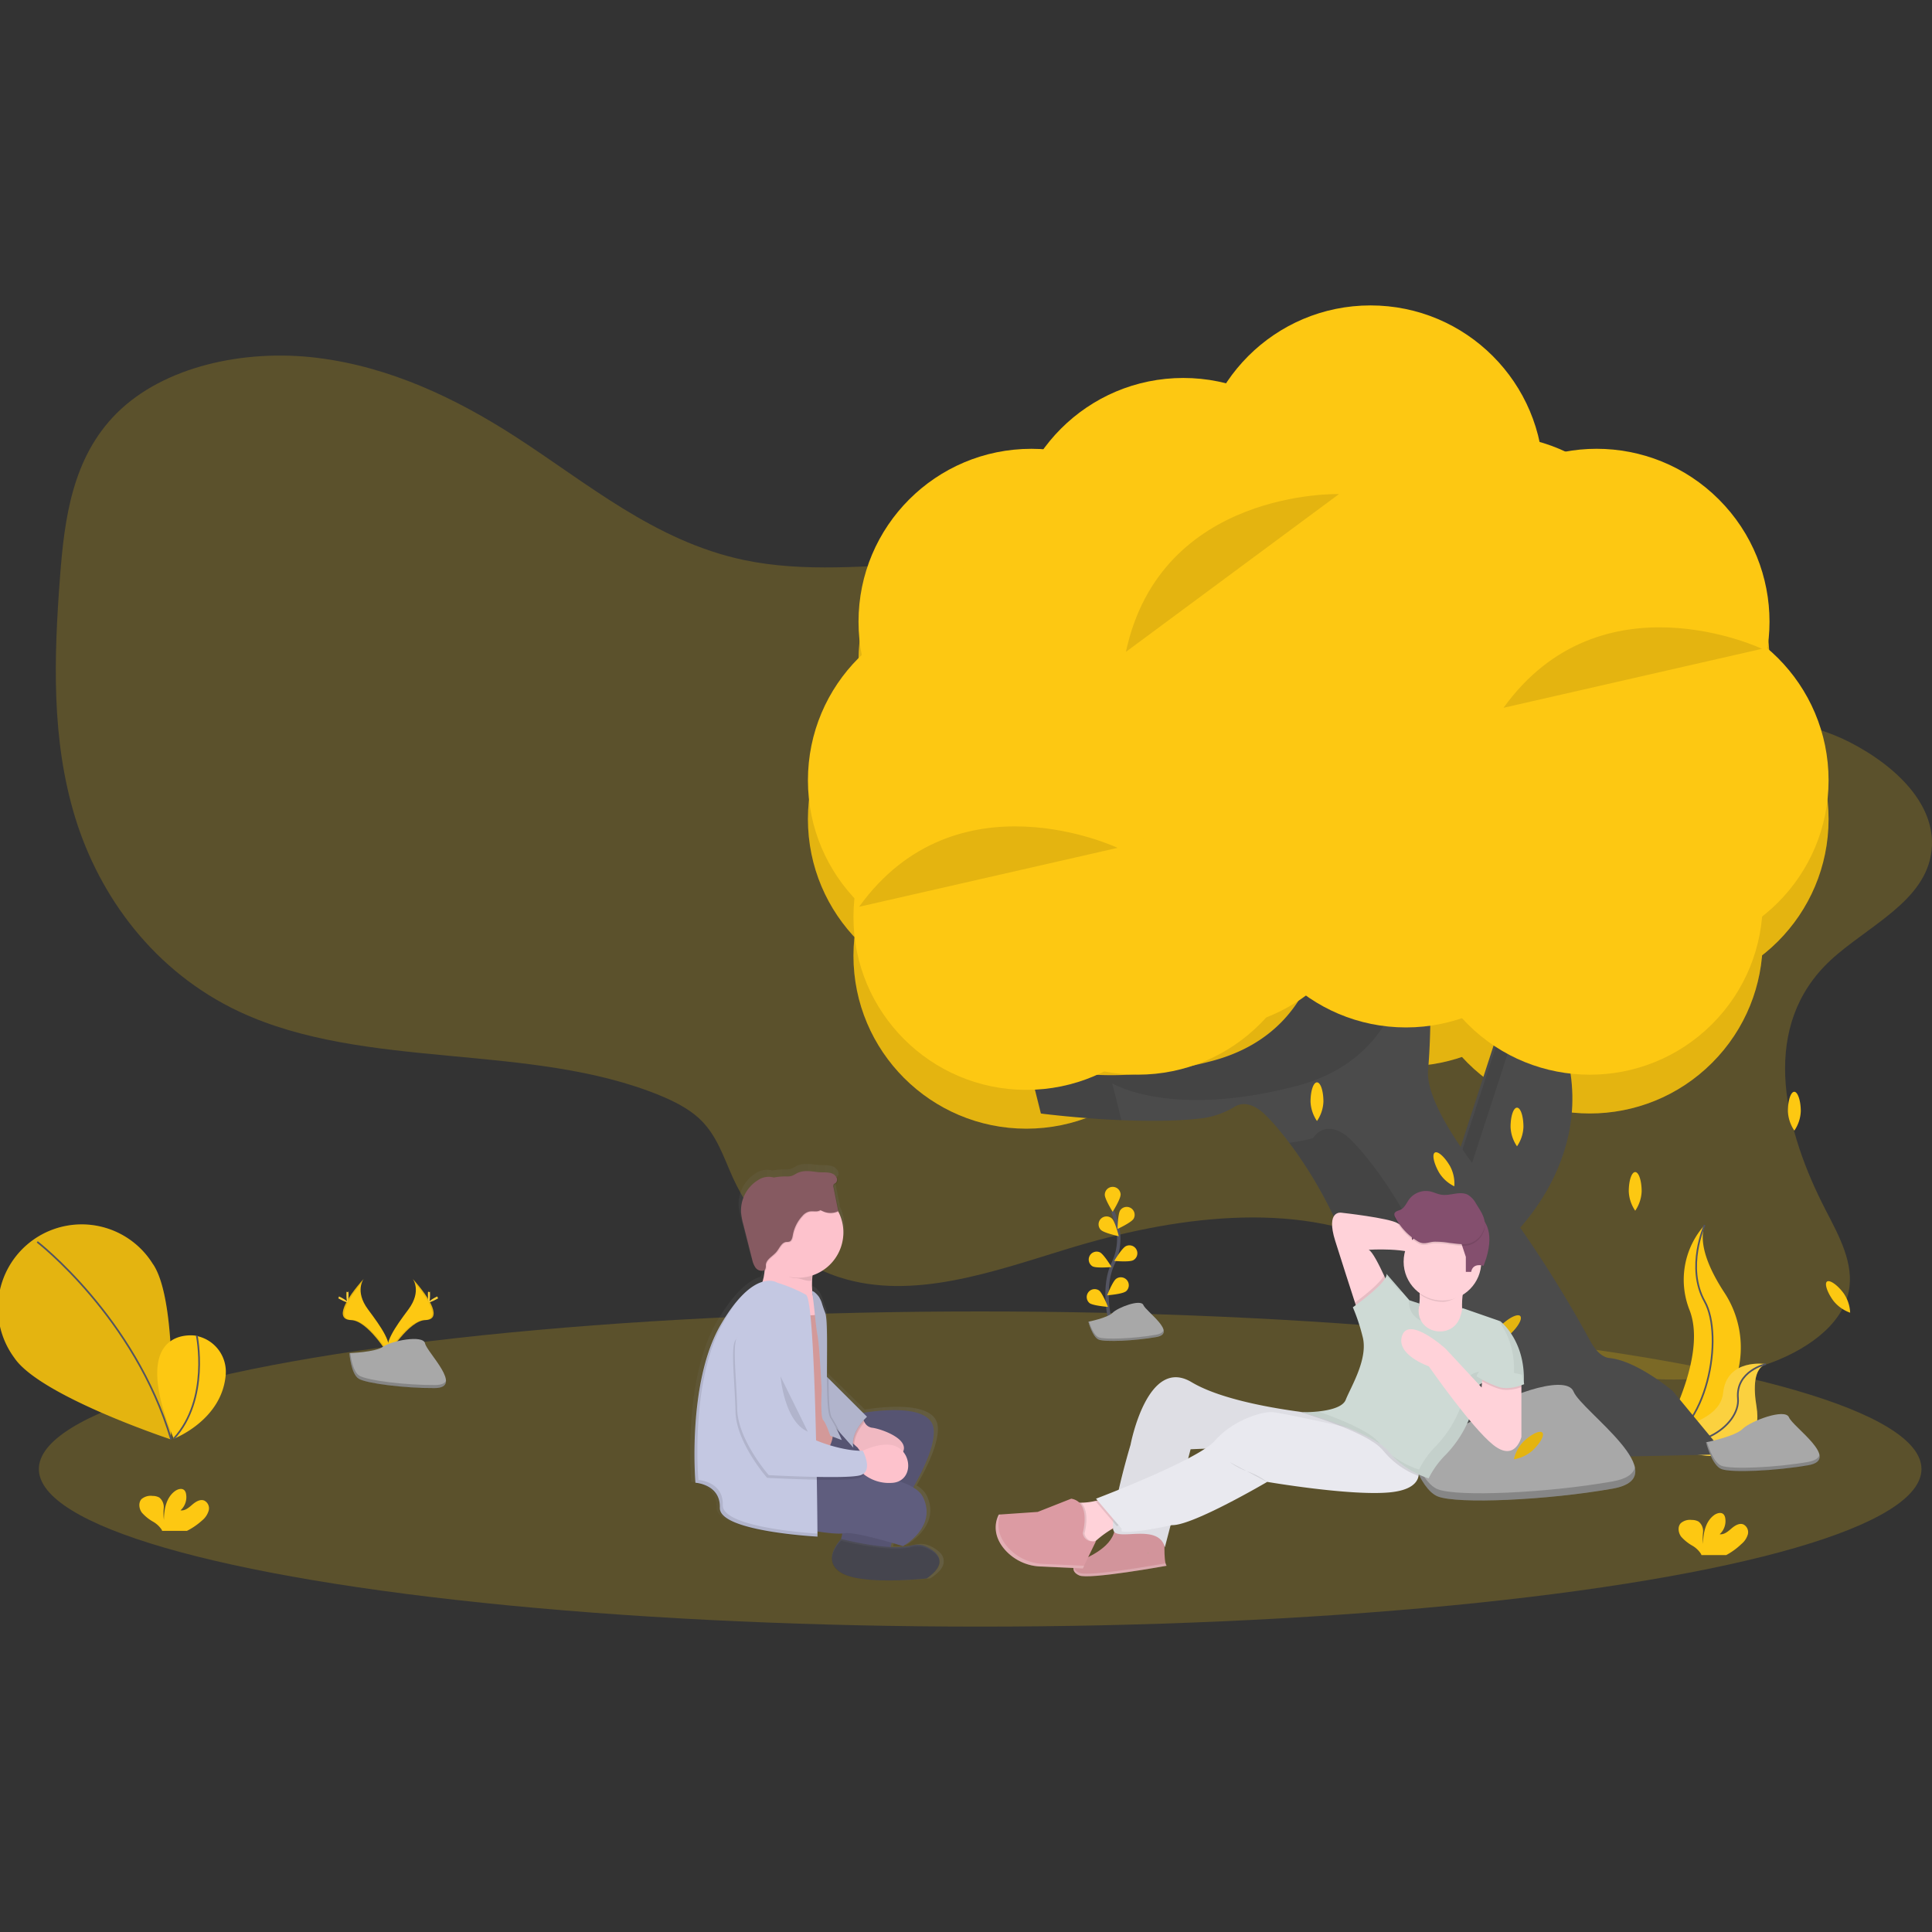 <svg id="Layer_1" data-name="Layer 1" xmlns="http://www.w3.org/2000/svg" xmlns:xlink="http://www.w3.org/1999/xlink" viewBox="0 0 600 600"><rect x="0" y="0" width="600" height="600" fill="#333333" stroke="none"/><defs><style>.cls-1,.cls-2{fill:#fdc812;}.cls-1{opacity:0.2;}.cls-1,.cls-10,.cls-13,.cls-19,.cls-20,.cls-5,.cls-7{isolation:isolate;}.cls-3,.cls-5{opacity:0.1;}.cls-4{fill:#4b4b4b;}.cls-6,.cls-8{fill:none;stroke:#535461;stroke-miterlimit:10;}.cls-6{stroke-width:0.53px;}.cls-7{fill:#f5f5f5;}.cls-10,.cls-19,.cls-7{opacity:0.2;}.cls-8{stroke-width:1.05px;}.cls-9{fill:#a8a8a8;}.cls-11{fill:#ffd037;}.cls-12{fill:#dc9ba3;}.cls-13,.cls-18,.cls-20{opacity:0.05;}.cls-14{fill:#ffd2d9;}.cls-15{fill:#e9e9ef;}.cls-16{fill:#cedad5;}.cls-17{fill:#844f6e;}.cls-19{fill:#fff;}.cls-20{fill:lime;}.cls-21{fill:url(#linear-gradient);}.cls-22{fill:#5f5d7e;}.cls-23{fill:#fdc2cc;}.cls-24{fill:#c4c8e2;}.cls-25{fill:#d39999;}.cls-26{fill:#4c4c56;}.cls-27{fill:#865a61;}</style><linearGradient id="linear-gradient" x1="1267" y1="-503.56" x2="1345.77" y2="-503.56" gradientTransform="translate(1560.12 -77.45) rotate(180)" gradientUnits="userSpaceOnUse"><stop offset="0" stop-color="gray" stop-opacity="0.25"/><stop offset="0.54" stop-color="gray" stop-opacity="0.12"/><stop offset="1" stop-color="gray" stop-opacity="0.1"/></linearGradient></defs><title>relaxing-icon</title><path class="cls-1" d="M599.35,267c-3.65,14.79-22.39,22.2-32.9,33.23-19.78,20.79-12.08,51.15.48,75.47,4.2,8.14,9,16.76,7.19,25.49-2.17,10.68-13.7,18.49-25.81,22.63-22.06,7.54-48.48,5.74-68.77-4.69-17.52-9-30.07-23.64-47.9-32.26-29.83-14.39-67.8-8.93-100.19,1-22.91,7-48,16.14-70.74,8.81-16-5.15-27.1-17.71-33.14-31-2.91-6.42-5-13.38-10.59-18.47-3.31-3-7.62-5.18-12-7-40.39-16.55-91.4-7.69-130.61-26C47.85,301.78,30.89,278.4,23.38,254S16.75,204.08,18.65,179c1.36-17.86,3.79-36.88,17.58-50.66,14.6-14.56,39.64-20,62.28-17.21s43.15,12.64,61.21,24.26c22.58,14.53,43.48,32.61,71.18,38.5,18.86,4,38.7,1.81,58.16,1,32.52-1.27,65.06,1.57,97.4,4.64,15.76,1.51,31.57,3.09,47.2,5.38q5.25.76,10.5,1.65,2.64.45,5.25.93c1.37.25,2.73.53,4.09.78q3.22.61,6.42,1.31,9.18,2,18.2,4.49c20.87,5.89,37.61,16.58,57.32,24,12.85,4.87,26.86,6.22,39,12.42C589.44,238.17,603.19,251.46,599.35,267Z"/><circle class="cls-2" cx="493.74" cy="292.1" r="53.7" transform="translate(-61.94 434.68) rotate(-45)"/><circle class="cls-2" cx="436.63" cy="277.43" r="53.7"/><circle class="cls-2" cx="373.77" cy="277.96" r="53.7"/><circle class="cls-2" cx="353.33" cy="292.1" r="53.7"/><circle class="cls-2" cx="318.75" cy="296.82" r="53.7"/><circle class="cls-2" cx="304.61" cy="254.38" r="53.7"/><circle class="cls-2" cx="320.32" cy="205.13" r="53.7"/><circle class="cls-2" cx="350.19" cy="205.13" r="53.7"/><circle class="cls-2" cx="367.48" cy="183.13" r="53.7"/><circle class="cls-2" cx="411.49" cy="207.23" r="53.7"/><circle class="cls-2" cx="514.18" cy="254.38" r="53.7"/><circle class="cls-2" cx="483.26" cy="227.66" r="53.7"/><circle class="cls-2" cx="463.36" cy="200.94" r="53.7"/><circle class="cls-2" cx="425.63" cy="160.6" r="53.7"/><circle class="cls-2" cx="495.84" cy="205.13" r="53.7" transform="translate(0.18 410.69) rotate(-45)"/><g class="cls-3"><circle cx="493.74" cy="292.1" r="53.7" transform="translate(-61.94 434.68) rotate(-45)"/><circle cx="436.63" cy="277.43" r="53.7"/><circle cx="373.77" cy="277.96" r="53.7"/><circle cx="353.33" cy="292.1" r="53.7"/><circle cx="318.75" cy="296.82" r="53.7"/><circle cx="304.61" cy="254.38" r="53.7"/><circle cx="320.32" cy="205.13" r="53.7"/><circle cx="350.19" cy="205.13" r="53.7"/><circle cx="367.48" cy="183.13" r="53.7"/><circle cx="411.49" cy="207.23" r="53.7"/><circle cx="514.18" cy="254.38" r="53.7"/><circle cx="483.26" cy="227.66" r="53.7"/><circle cx="463.36" cy="200.94" r="53.7"/><circle cx="425.63" cy="160.6" r="53.7"/><circle cx="495.84" cy="205.13" r="53.7" transform="translate(0.18 410.69) rotate(-45)"/></g><path class="cls-4" d="M467.22,386.21s32.83-27.59,16.59-66.88l-16.24-6.09L449.94,367.5Z"/><path class="cls-5" d="M469,311.37l3.89,1.46L455.55,366.1l15.1,16.34c-1.25,1.25-2,1.9-2,1.9l-17.28-18.71Z"/><ellipse class="cls-1" cx="304.4" cy="456.22" rx="292.33" ry="48.94"/><path class="cls-2" d="M529.41,380.42A25.5,25.5,0,0,0,524.76,407c6,15.85-10.34,42.2-10.34,42.2l.53-.09a31.09,31.09,0,0,0,20.63-47.59C531,394.55,527.3,386.42,529.41,380.42Z"/><path class="cls-6" d="M529.41,380.42s-6,13.09,0,23.77,1.05,40.65-15,45"/><path class="cls-2" d="M548.43,423.62s-12.19-1.94-13.3,9S511.69,445,511.69,445l.42.28c18.44,12.08,36,7.71,33.4-8.36C544.52,431,544.6,425,548.43,423.62Z"/><path class="cls-7" d="M548.43,423.62s-12.19-1.94-13.3,9S511.69,445,511.69,445l.42.28c18.44,12.08,36,7.71,33.4-8.36C544.52,431,544.6,425,548.43,423.62Z"/><path class="cls-6" d="M548.43,423.62s-9.46,2.1-8.69,10.68-14,18.91-28,10.73"/><path class="cls-4" d="M319,328.74l4.27,17.07s30.13,3.93,50.23,1.46a26,26,0,0,0,10-3.61c1.7-1,4.38-1.44,8,1.3,6.27,4.73,37.05,42.55,32.07,81.79a13.56,13.56,0,0,1-11.65,11.68h0a41.09,41.09,0,0,0-17.16,6.49l-15.23,10.15,156.19-3.42L519.51,432s-11.1-9.39-19.63-10.24c-2.49-.25-4.54-2.53-6.2-5.64a373.76,373.76,0,0,0-34-51.66c-9.19-11.9-16.89-24.44-16.17-32.32,1.7-18.78,0-49.51,0-49.51l-32.44-4.26s4.27,41-35,51.21S319,328.74,319,328.74Z"/><g class="cls-3"><path d="M345.41,336.42s17.92,11.1,57.19.85,35-51.21,35-51.21l6.18.81c-.12-2.63-.21-4.2-.21-4.2l-32.43-4.27s4.27,41-35,51.21-57.19-.85-57.19-.85l4.26,17.07s11.52,1.5,25.06,2.07Z"/><path d="M421.22,452.6a41,41,0,0,1,17.16-6.49h0A13.53,13.53,0,0,0,450,434.47c5-39.23-25.78-77.12-32-81.83-6.83-5.12-10.24.85-10.24.85a55.85,55.85,0,0,1-7.36,1.4c11.07,14.71,26.89,42.92,23.19,71.9a13.56,13.56,0,0,1-11.64,11.64h0a40.72,40.72,0,0,0-17.16,6.49l-15.24,10.14,39.28-.86Z"/></g><path class="cls-8" d="M345.09,411.55s-3.26-11.07.61-19.22a17.47,17.47,0,0,0,1.41-11,28.88,28.88,0,0,0-1.57-5.15"/><path class="cls-2" d="M348,371.05c0,1.35-2.45,5.29-2.45,5.29s-2.45-3.94-2.45-5.29a2.46,2.46,0,1,1,4.92,0h0Z"/><path class="cls-2" d="M352,378.56c-.73,1.14-4.94,3.11-4.94,3.11s.08-4.64.82-5.78a2.46,2.46,0,0,1,4.2,2.55.57.57,0,0,1-.08.13Z"/><path class="cls-2" d="M351.86,391.4c-1.21.61-5.83.19-5.83.19s2.41-4,3.62-4.58a2.46,2.46,0,0,1,2.21,4.4Z"/><path class="cls-2" d="M349.54,401.1c-1.09.81-5.71,1.17-5.71,1.17s1.7-4.31,2.79-5.12a2.46,2.46,0,0,1,2.92,4Z"/><path class="cls-2" d="M341.94,382c1,.94,5.51,1.92,5.51,1.92s-1.11-4.5-2.1-5.45a2.46,2.46,0,0,0-3.43,3.53Z"/><path class="cls-2" d="M339.37,393.3c1.21.61,5.83.19,5.83.19s-2.41-4-3.62-4.57a2.46,2.46,0,0,0-2.21,4.39h0Z"/><path class="cls-2" d="M338.38,404.7c1.09.8,5.71,1.17,5.71,1.17s-1.7-4.32-2.79-5.12a2.46,2.46,0,0,0-2.92,3.95Z"/><path class="cls-9" d="M338,410.47s6-1.19,7.55-2.79,8.74-4.37,9.54-2.38,10.73,8.74,4,9.93-15.89,1.58-17.86.8S338,410.47,338,410.47Z"/><path class="cls-10" d="M359.06,414.51c-6.76,1.2-15.9,1.58-17.86.8-1.51-.61-2.56-3.52-3-4.87l-.2,0s1.19,4.77,3.18,5.57,11.12.4,17.86-.8c1.95-.34,2.5-1.15,2.29-2.17C361.19,413.73,360.51,414.25,359.06,414.51Z"/><path class="cls-9" d="M436.84,447.85s18.08-3.62,22.91-8.44,26.53-13.27,28.94-7.24,32.57,26.53,12.08,30.15-48.23,4.82-54.26,2.41S436.84,447.85,436.84,447.85Z"/><path class="cls-10" d="M500.75,460.08c-20.49,3.62-48.23,4.82-54.26,2.41-4.59-1.84-7.79-10.66-9.05-14.77l-.6.13s3.62,14.47,9.64,16.88,33.77,1.21,54.27-2.41c5.92-1.05,7.61-3.5,7-6.6C507.22,457.75,505.15,459.31,500.75,460.08Z"/><path class="cls-2" d="M559.25,345.07a11.4,11.4,0,0,1-2,6.05,11.55,11.55,0,0,1-2-6c0-3.33.87-6,1.95-6.05S559.24,341.73,559.25,345.07Z"/><path class="cls-2" d="M411,342.14a11.45,11.45,0,0,1-2,6,11.44,11.44,0,0,1-2-6c0-3.34.88-6,2-6S411,338.8,411,342.14Z"/><path class="cls-2" d="M572.58,401.67a11.41,11.41,0,0,1,2,6A11.54,11.54,0,0,1,569.4,404c-2-2.7-2.84-5.41-2-6S570.62,399,572.58,401.67Z"/><path class="cls-2" d="M509.83,370a11.45,11.45,0,0,1-2,6,11.44,11.44,0,0,1-2-6c0-3.34.88-6,2-6S509.83,366.71,509.83,370Z"/><path class="cls-2" d="M473.12,350a11.44,11.44,0,0,1-2,6,11.45,11.45,0,0,1-2-6c0-3.33.88-6,2-6S473.12,346.64,473.12,350Z"/><path class="cls-2" d="M450.35,362.21a11.44,11.44,0,0,1,1.3,6.21,11.38,11.38,0,0,1-4.73-4.26c-1.66-2.9-2.24-5.68-1.3-6.22S448.69,359.31,450.35,362.21Z"/><path class="cls-2" d="M433.33,417.7a11.45,11.45,0,0,1-5.75,2.7,11.47,11.47,0,0,1,3.07-5.57c2.43-2.28,5-3.48,5.75-2.7S435.77,415.42,433.33,417.7Z"/><path class="cls-5" d="M433.33,417.7a11.45,11.45,0,0,1-5.75,2.7,11.47,11.47,0,0,1,3.07-5.57c2.43-2.28,5-3.48,5.75-2.7S435.77,415.42,433.33,417.7Z"/><path class="cls-2" d="M469.06,414.27a11.4,11.4,0,0,1-5.75,2.7,11.46,11.46,0,0,1,3.06-5.56c2.43-2.28,5-3.49,5.75-2.7S471.49,412,469.06,414.27Z"/><path class="cls-5" d="M469.06,414.27a11.4,11.4,0,0,1-5.75,2.7,11.46,11.46,0,0,1,3.06-5.56c2.43-2.28,5-3.49,5.75-2.7S471.49,412,469.06,414.27Z"/><path class="cls-2" d="M475.91,450.49a11.49,11.49,0,0,1-5.75,2.7,11.37,11.37,0,0,1,3.07-5.58c2.43-2.28,5-3.49,5.75-2.7S478.35,448.2,475.91,450.49Z"/><path class="cls-5" d="M475.91,450.49a11.49,11.49,0,0,1-5.75,2.7,11.37,11.37,0,0,1,3.07-5.58c2.43-2.28,5-3.49,5.75-2.7S478.35,448.2,475.91,450.49Z"/><path class="cls-2" d="M47.52,392.59C55.57,404.48,53,447,53,447s-40.47-13.4-48.52-25.28a26,26,0,1,1,43-29.16Z"/><path class="cls-5" d="M47.52,392.59C55.57,404.48,53,447,53,447s-40.47-13.4-48.52-25.28a26,26,0,1,1,43-29.16Z"/><path class="cls-6" d="M11.57,385.68s30.33,23.42,41.59,61.4"/><path class="cls-2" d="M60.8,414.81s-21.54-3.67-6.83,32c0,0,15-5.71,16.13-19.9a11.33,11.33,0,0,0-9-12Z"/><path class="cls-6" d="M61.11,414.78s4.11,19.73-7.12,32"/><path class="cls-9" d="M529.82,447.92s9-1.79,11.38-4.17,13.19-6.54,14.39-3.57,16.18,13.09,6,14.87-24,2.38-27,1.19S529.82,447.92,529.82,447.92Z"/><path class="cls-10" d="M561.6,454c-10.19,1.79-24,2.38-27,1.2-2.28-.91-3.86-5.26-4.49-7.29l-.3.06s1.79,7.14,4.79,8.33,16.78.6,27-1.19c2.94-.52,3.78-1.72,3.46-3.26C564.79,452.8,563.77,453.57,561.6,454Z"/><circle class="cls-2" cx="493.74" cy="280.05" r="53.7" transform="translate(-53.41 431.16) rotate(-45)"/><circle class="cls-2" cx="436.63" cy="265.38" r="53.7"/><circle class="cls-2" cx="373.77" cy="265.91" r="53.7"/><circle class="cls-2" cx="353.33" cy="280.05" r="53.7"/><circle class="cls-2" cx="318.75" cy="284.77" r="53.7"/><circle class="cls-2" cx="304.61" cy="242.33" r="53.7"/><circle class="cls-2" cx="320.32" cy="193.08" r="53.7"/><circle class="cls-2" cx="350.19" cy="193.08" r="53.7"/><circle class="cls-2" cx="367.48" cy="171.08" r="53.7"/><circle class="cls-2" cx="411.49" cy="195.18" r="53.7"/><circle class="cls-2" cx="514.18" cy="242.33" r="53.7"/><circle class="cls-2" cx="483.26" cy="215.61" r="53.7"/><circle class="cls-2" cx="463.36" cy="188.89" r="53.7"/><circle class="cls-2" cx="425.63" cy="148.55" r="53.7"/><circle class="cls-2" cx="495.84" cy="193.08" r="53.7" transform="translate(8.7 407.16) rotate(-45)"/><path class="cls-5" d="M547.21,201.49s-50-23.72-80.28,18.32"/><path class="cls-5" d="M415.84,153.44s-55.32-1.67-66.18,49"/><path class="cls-5" d="M347.07,263.31s-50-23.72-80.27,18.3"/><path class="cls-2" d="M128.19,397.18s2.88,3.77-1.34,9.45-7.69,10.51-6.3,14.06c0,0,6.36-10.58,11.56-10.73S133.88,403.54,128.19,397.18Z"/><path class="cls-5" d="M128.19,397.18a4.66,4.66,0,0,1,.59,1.18c5.05,5.94,7.74,11.48,2.88,11.62-4.52.13-10,8.22-11.25,10.26a3.71,3.71,0,0,0,.16.47s6.36-10.58,11.55-10.72S133.88,403.54,128.19,397.18Z"/><path class="cls-11" d="M133.55,402c0,1.33-.15,2.41-.33,2.41s-.33-1-.33-2.41.18-.7.37-.7S133.55,400.66,133.55,402Z"/><path class="cls-11" d="M135.39,403.57c-1.17.64-2.19,1-2.27.86s.79-.81,1.95-1.45.71-.17.8,0S136.56,403,135.39,403.57Z"/><path class="cls-2" d="M112.94,397.18s-2.88,3.77,1.34,9.45,7.69,10.51,6.3,14.06c0,0-6.36-10.58-11.56-10.73S107.24,403.54,112.94,397.18Z"/><path class="cls-5" d="M112.94,397.18a4.66,4.66,0,0,0-.59,1.18c-5,5.94-7.74,11.48-2.88,11.62,4.52.13,10,8.22,11.25,10.26,0,.16-.1.32-.15.47S114.2,410.13,109,410,107.24,403.54,112.94,397.18Z"/><path class="cls-11" d="M107.58,402c0,1.33.15,2.41.33,2.41s.33-1,.33-2.41-.18-.7-.37-.7S107.58,400.66,107.58,402Z"/><path class="cls-11" d="M105.74,403.57c1.16.64,2.18,1,2.27.86s-.79-.81-2-1.45-.7-.17-.79,0S104.59,403,105.74,403.57Z"/><path class="cls-9" d="M108.5,420.21s8.07-.24,10.51-2,12.41-3.8,13-1,12.12,13.81,3,13.88-21.16-1.42-23.59-2.9S108.5,420.21,108.5,420.21Z"/><path class="cls-10" d="M135.19,430.13c-9.11.07-21.16-1.42-23.59-2.9-1.85-1.12-2.59-5.16-2.83-7h-.27s.52,6.51,2.94,8,14.48,3,23.59,2.9c2.62,0,3.53-1,3.48-2.35C138.15,429.59,137.16,430.11,135.19,430.13Z"/><path class="cls-2" d="M62.8,472.16a6.16,6.16,0,0,0,2-3A2.69,2.69,0,0,0,63.4,466c-1.29-.49-2.67.4-3.72,1.31s-2.24,1.94-3.62,1.74a5.51,5.51,0,0,0,1.71-5.15,2.15,2.15,0,0,0-.48-1.05c-.72-.77-2-.44-2.87.17-2.74,1.92-3.5,5.63-3.51,9a16.77,16.77,0,0,1-.06-3.68,3.79,3.79,0,0,0-1.38-3.27,4.28,4.28,0,0,0-2.1-.5,4.41,4.41,0,0,0-3.44,1c-1,1.11-.77,3,.14,4.2a13.54,13.54,0,0,0,3.55,2.85A8,8,0,0,1,50.17,475a2.3,2.3,0,0,1,.18.43h7.7A21.56,21.56,0,0,0,62.8,472.16Z"/><path class="cls-2" d="M540.81,479.51a6.09,6.09,0,0,0,2-3,2.71,2.71,0,0,0-1.41-3.1c-1.29-.49-2.67.4-3.72,1.31s-2.25,1.94-3.62,1.75a5.52,5.52,0,0,0,1.7-5.16,2.18,2.18,0,0,0-.47-1c-.72-.77-2-.43-2.88.17-2.73,1.92-3.49,5.63-3.51,9a17.4,17.4,0,0,1,0-3.68,3.79,3.79,0,0,0-1.39-3.26,4.15,4.15,0,0,0-2.1-.5,4.35,4.35,0,0,0-3.43,1c-1.05,1.11-.78,3,.13,4.2a13.76,13.76,0,0,0,3.56,2.84,7.87,7.87,0,0,1,2.54,2.43,2.08,2.08,0,0,1,.19.43h7.7A21.31,21.31,0,0,0,540.81,479.51Z"/><path class="cls-12" d="M361.76,476.67s-.53,8.22.52,9.59c0,0-24.12,4.38-27.13,3s-1.65-3.56,0-4.38,9.87-3.84,11-9.59c0,0-3.56-1.65,7.95.52S361.76,476.67,361.76,476.67Z"/><path class="cls-13" d="M361.76,476.67s-.53,8.22.52,9.59c0,0-24.12,4.38-27.13,3s-1.65-3.56,0-4.38,9.87-3.84,11-9.59c0,0-3.56-1.65,7.95.52S361.76,476.67,361.76,476.67Z"/><path class="cls-14" d="M455.78,396.9s-3,4.93-1.1,14.53-4.93,9.59-4.93,9.59h-13.7l-4.66-12.08,6.58.52s4.38-1.1,2.47-11.24Z"/><path class="cls-14" d="M414.67,385.39c2.1,6.67,4.72,14.8,6.13,19.14l1,3.06,9-9.32s-.4-.92-1-2.21c-1.33-2.87-3.63-7.55-4.77-7.93,0,0,12.61-.83,16.45,2.19s2.74-8.23,2.74-8.23-7.4-.52-10.14-2.19-17.55-3.29-17.55-3.29S411.65,375.79,414.67,385.39Z"/><path class="cls-14" d="M332.43,466l1.91,14,4.94-.52s.3-.29.8-.74a33.07,33.07,0,0,1,6.74-4.73,8.06,8.06,0,0,1,2.87-.85l-5.48-8.23a29.48,29.48,0,0,1-4.09,1.21,19.92,19.92,0,0,1-4.41.53A7.85,7.85,0,0,1,332.43,466Z"/><path class="cls-15" d="M346.13,475.85c2.47,2.19,13.71-2.47,15.63,4.66l1.76-6.76L369,452.94l.75-2.86,4.52-.19,52-2.22,2.94-.13,1.58-.06-2.06-1L415,439.66s-4.93-.34-11.74-1.28h0c-10.32-1.41-24.95-4.2-33.2-9.13C356.3,421,351.1,448.71,351.1,448.71s-2.11,7-3.68,14a79.31,79.31,0,0,0-1.66,9.06C345.53,473.84,345.6,475.37,346.13,475.85Z"/><path class="cls-13" d="M346.13,475.85c2.47,2.19,13.71-2.47,15.63,4.66l1.76-6.76L369,452.94l.75-2.86,4.67-.29,50.2-3.09,3.1-.19,1-.06,1.23-.08-14.94-6.72s-4.93-.34-11.74-1.28h0c-10.32-1.41-24.95-4.2-33.21-9.13-13.7-8.23-18.91,19.46-18.91,19.46s-2.1,7-3.67,13.95a79.31,79.31,0,0,0-1.66,9.06C345.53,473.84,345.6,475.37,346.13,475.85Z"/><path class="cls-5" d="M340.12,466.09l4.8,5.63,1.91,2.24a8.29,8.29,0,0,1,2.87-.86l-5.49-8.22A30.48,30.48,0,0,1,340.12,466.09Z"/><path class="cls-15" d="M340.38,465.43l5.36,6.3,2.59,3v.83c3.15.73,13-1.35,15.19-1.83l.43-.09c6.3.27,29.6-13.43,29.6-13.43s25.5,4.38,37.83,3.28c6.88-.61,8.82-3.1,9.18-5.19a5.43,5.43,0,0,0-.41-3l-11-7.75-1.46-1.05-2.34-1.65-9.2-2.05h0c-8.05-1.77-18.77-4.08-20.94-4.24-3.56-.28-12.6,2.74-17.82,8.77a15.38,15.38,0,0,1-3,2.45l-.14.1c-1.47,1-3.27,2-5.25,3.05-6.64,3.5-15.48,7.25-21.57,9.72C343.24,464.34,340.38,465.43,340.38,465.43Z"/><path class="cls-5" d="M332.43,466l1.91,14,4.94-.52s.3-.29.8-.74a3,3,0,0,1-3.27-2.55s1.9-6.65-1.1-9.51A8,8,0,0,1,332.43,466Z"/><path class="cls-12" d="M336.25,476.12s2.74-9.59-3.57-10.69l-10.41,4.11-12.08.83s-3.16,5.14,1.89,10.91a15.51,15.51,0,0,0,11,5.2l13.17.6,4.13-8.48S336.81,479.41,336.25,476.12Z"/><path class="cls-5" d="M403.19,438.38c1.39.41,7.1,2.1,12.95,4.43h0a74.88,74.88,0,0,1,8.44,3.89q.85.48,1.62,1a14,14,0,0,1,3.53,3,25.86,25.86,0,0,0,10.83,7.69,5.43,5.43,0,0,0-.41-3l-11-7.75,1.57-.07-2.06-1,1.24-.08-14.94-6.72S410,439.32,403.19,438.38Z"/><path class="cls-5" d="M420.82,404.53l1,3.07,9-9.32s-.4-.93-1-2.22C428.7,398.47,423.24,402.71,420.82,404.53Z"/><path class="cls-16" d="M453.43,409.08a15.74,15.74,0,0,0,.71-2.86l11.78,4.09s8.09,6.17,7.27,19.6c0,0-10-3.68-14.39.68l-.09.78A35.64,35.64,0,0,1,449,451.76a27.74,27.74,0,0,0-5.32,7.35s-7.67-2.19-12.33-8.22-26.86-12.32-26.86-12.32,11.79.27,13.43-3.84,7.13-12.89,5.22-19.74a59.7,59.7,0,0,0-3-9s11.24-7.95,10.42-10.42l7.13,8.23,3.28,1.09a5.33,5.33,0,0,0-.39,2C440.42,414.3,450.93,416.09,453.43,409.08Z"/><path class="cls-5" d="M440.85,401.87c-.09-1-.23-2-.42-3.05l15.35-1.37s-1,.92-1.52,4.34c-1.8,1-3.91,2.51-6.15,2.51A12,12,0,0,1,440.85,401.87Z"/><circle class="cls-14" cx="447.97" cy="391.83" r="12.06"/><path class="cls-17" d="M456.88,395h-1.65v-4.66l-1.64-4.93s-8.23-3.84-12.08-3l-3,2.73s-.82-6.58,4.12-9.05,13.7-1.37,15.9.53,5.78,5.21,3,14.25l-.8,2.23S457.42,392,456.88,395Z"/><g class="cls-18"><path d="M435.57,401.31l-.9-.3-4.13-4.78a1.12,1.12,0,0,0,0-.7Z"/><path d="M441.34,410.15a6.22,6.22,0,0,1-3.77-6v-.46l.09.1,3.29,1.1a5.14,5.14,0,0,0-.39,2A6.42,6.42,0,0,0,441.34,410.15Z"/><path d="M409.37,438.34c6.87,2.39,16.17,6.16,19,9.82l.21.26c-7.53-5.16-24.06-9.86-24.06-9.86A41.33,41.33,0,0,0,409.37,438.34Z"/><path d="M440.7,456.38A28.34,28.34,0,0,1,446,449a35.69,35.69,0,0,0,9.66-20.39l.09-.77c4.39-4.39,14.39-.69,14.39-.69.53-8.52-2.54-14.11-4.84-17.06l.6.21s8.08,6.16,7.26,19.6c0,0-10-3.68-14.39.68l-.09.77a35.66,35.66,0,0,1-9.66,20.39,27.4,27.4,0,0,0-5.32,7.36,27.44,27.44,0,0,1-11.36-7.06A28.34,28.34,0,0,0,440.7,456.38Z"/></g><path class="cls-14" d="M443.72,424.31s13.13,18.91,20,24.4,8.77-2.47,8.77-2.47V428.7l-12.08-1.37-.13,1.66-.15,1.9L448.9,418.81s-11.24-10.14-13.43-4.11S443.72,424.31,443.72,424.31Z"/><path class="cls-5" d="M460.31,429a26.26,26.26,0,0,0,5.2,2.31c2.59.8,5.56,0,7-.55V428.7l-12.09-1.37Z"/><path class="cls-16" d="M472.64,426.92l.71,2.93s-4.29,2-7.85.91a31.38,31.38,0,0,1-6.83-3.29c-.53-.28,2.19-3.29,2.19-3.29Z"/><path class="cls-5" d="M393.69,460.36a22.14,22.14,0,0,0-6-3.3,21.37,21.37,0,0,1-5.78-3"/><path class="cls-19" d="M310.22,470.36l.45,0c-.65,1.66-1.58,5.7,2.27,10.12a15.49,15.49,0,0,0,11,5.19l12.77.6-.41.84-13.18-.6a15.5,15.5,0,0,1-11-5.2C307.07,475.51,310.22,470.36,310.22,470.36Z"/><path class="cls-20" d="M356.77,482.11c0,.17-.08.33-.13.49C356.37,482.45,356,482.16,356.77,482.11Z"/><path class="cls-19" d="M335.19,488.45C338,489.73,359.13,486,362,485.5a2.15,2.15,0,0,0,.33.76s-24.12,4.38-27.14,3c-1.57-.7-1.93-1.63-1.72-2.47A2.74,2.74,0,0,0,335.19,488.45Z"/><path class="cls-5" d="M440.31,386.06a18.59,18.59,0,0,1-7-7.46,1.71,1.71,0,0,1-.26-1.15c.2-.74,1.17-.87,1.87-1.19,1.31-.6,1.86-2.1,2.72-3.27a6.52,6.52,0,0,1,6.39-2.45c1.25.25,2.41.87,3.68,1,2.72.4,5.68-1.25,8.13,0a7,7,0,0,1,2.53,2.71c1.66,2.66,3.75,5.49,2.23,8.6a6.69,6.69,0,0,1-4.2,3.79c-1.95.52-4.2.08-6.19-.13a26,26,0,0,0-5-.38C443.34,386.38,442.14,387.17,440.31,386.06Z"/><path class="cls-17" d="M440.31,385.51a18.59,18.59,0,0,1-7-7.46,1.73,1.73,0,0,1-.26-1.15c.2-.74,1.17-.87,1.87-1.19,1.31-.6,1.86-2.11,2.72-3.27a6.54,6.54,0,0,1,6.39-2.46c1.25.26,2.41.88,3.68,1.06,2.72.39,5.68-1.25,8.13,0a7,7,0,0,1,2.53,2.71c1.66,2.66,3.75,5.49,2.23,8.6a6.69,6.69,0,0,1-4.2,3.79c-1.95.52-4.2.08-6.19-.13a26,26,0,0,0-5-.38C443.34,385.83,442.14,386.62,440.31,385.51Z"/><path class="cls-21" d="M214.35,450.82c0,5.65.31,9.38.31,9.38s8.07.46,7.85,7.94,31.38,9.07,31.38,9.07V477h0v-1.7a40.83,40.83,0,0,0,8,.64c-.12.58-.26,1.19-.4,1.74-.15.15-3.06,3.09-3,6.22-.05,1.58.66,3.19,3,4.54,6.67,3.9,27.45,1.73,27.45,1.73,3.15-2.07,4.2-3.83,4.14-5.29.1-2.16-2.05-3.68-4-4.66a7.07,7.07,0,0,0-4.91-.53,23.78,23.78,0,0,1-6.78.5,8.68,8.68,0,0,1,.35-1.33c2.13.6,3.6,1,3.6,1s11.08-5.9,6.46-15.42a7.82,7.82,0,0,0-3.15-3.12c3.56-6.13,6.94-13.34,6.6-18.2-.56-8.1-16.65-6.33-22.67-5.38L257,426.39c0-8.41.26-18.06-.52-20.15-1.39-3.63-.93-3.15-1.85-4.76l0-.06c-.53-.85-2-2.2-2.32-2a23.4,23.4,0,0,1,.06-5,14.31,14.31,0,0,0,9.87-13.54,14,14,0,0,0-1.58-6.47l.16-.07-1.52-7.49a1.22,1.22,0,0,1,.07-1c.15-.21.42-.27.63-.42a1.45,1.45,0,0,0,.24-1.76,2.26,2.26,0,0,0-.57-.73c-1.28-1.46-4-.94-5.68-1.16-2.27-.28-4.65-.7-6.8.42a11.1,11.1,0,0,1-1.45.76,6.44,6.44,0,0,1-2.1.2,20.3,20.3,0,0,0-3.81.34,6.16,6.16,0,0,0-5.09.84,11.22,11.22,0,0,0-5.33,10.25,21,21,0,0,0,.73,3.76l2.81,10.95a7,7,0,0,0,1.05,2.56,2.24,2.24,0,0,0,.42.45,2.44,2.44,0,0,0,2.24.86l.31-.11a15.66,15.66,0,0,1-.67,3.39c-3.21.93-7.88,4.2-13.48,13.66C215.57,422.22,214.38,440.08,214.35,450.82Zm45.85-7.69Z"/><rect class="cls-22" x="242.29" y="444.06" width="31.43" height="22.51"/><path class="cls-22" d="M265.92,439.15s23.41-4.91,24.07,4.91-13.82,29.41-13.82,29.41L263,470.8l3.79-15.16s-14.94-3.35-15.83-3.57S265.92,439.15,265.92,439.15Z"/><path class="cls-5" d="M265.92,439.15s23.41-4.91,24.07,4.91-13.82,29.41-13.82,29.41L263,470.8l3.79-15.16s-14.94-3.35-15.83-3.57S265.92,439.15,265.92,439.15Z"/><path class="cls-22" d="M278.18,476.16s-2.22,4.23-1.57,6-15.83-2.46-15.83-2.46,1.34-5.12,1.12-5.77S278.18,476.16,278.18,476.16Z"/><path class="cls-23" d="M263.69,447.18l1.64,1.48,1.05.95s5.35,8.7,12.26,3.35-5.36-9.35-7.81-9.56a3.08,3.08,0,0,1-2.32-1.67,7.88,7.88,0,0,1-.81-2.1Z"/><path class="cls-13" d="M263.69,447.18l1.64,1.48,1.05.95s5.35,8.7,12.26,3.35-5.36-9.35-7.81-9.56a3.08,3.08,0,0,1-2.32-1.67,7.88,7.88,0,0,1-.81-2.1Z"/><path class="cls-5" d="M278.18,476.16s-2.22,4.23-1.57,6-15.83-2.46-15.83-2.46,1.34-5.12,1.12-5.77S278.18,476.16,278.18,476.16Z"/><path class="cls-5" d="M263.69,447.18l1.64,1.48c0-2.86,1.9-5.49,3.19-7a7.65,7.65,0,0,1-.8-2.1Z"/><path class="cls-24" d="M253.88,424.66,269.27,440s-5.36,4.68-4.24,9.59l-11.15-12.49Z"/><path class="cls-5" d="M254,424.66v12.49l1.79,2,5.3,5.94,4.06,4.54c-1.11-4.9,4.24-9.58,4.24-9.58Z"/><path class="cls-25" d="M253.88,402.59s0,4.68-4,3.35-.89,52.83-.89,52.83,11.59-8.69,9.36-14.93a42,42,0,0,1-2.46-17.17C256.09,420.44,253.88,402.59,253.88,402.59Z"/><path class="cls-23" d="M253.66,390.11s-3.35,9.14,0,16.05-19.85-3.79-19.85-3.79,5.13-2.45,3.35-14.27Z"/><path class="cls-5" d="M255.67,431.8a64.37,64.37,0,0,0,0,7.35l5.3,5.94a45.83,45.83,0,0,0-2.63-4.82c-.83-1.28-1-6.37-1-12.18l-2-1.94C255.55,429.28,255.67,431.8,255.67,431.8Z"/><path class="cls-24" d="M252.2,401.38c-.25-1.17,1.68.6,2.3,1.62l0,.06c.89,1.57.44,1.11,1.78,4.68s-.44,29.41,1.58,32.57a49.56,49.56,0,0,1,3.56,6.91l-3.56-1.34s-1.34-4-2.23-4.91-.45-9.14-.45-9.14-.66-14.26-1.34-17.38C253.35,411.93,252.72,403.85,252.2,401.38Z"/><path class="cls-5" d="M252.2,401.38c-.25-1.17,1.68.6,2.3,1.62l0,.06c.89,1.57.44,1.11,1.78,4.68s-.44,29.41,1.58,32.57a49.56,49.56,0,0,1,3.56,6.91l-3.56-1.34s-1.34-4-2.23-4.91-.45-9.14-.45-9.14-.66-14.26-1.34-17.38C253.35,411.93,252.72,403.85,252.2,401.38Z"/><path class="cls-22" d="M247,457s35.22-1.34,39.68,8-6.24,15.17-6.24,15.17-14.93-4.69-18.28-4S247,474.38,247,474.38Z"/><path class="cls-23" d="M266.59,451.19s8-4.46,12.49-1.58,4,10.7-2.23,10.92a12.63,12.63,0,0,1-9.59-3.56Z"/><path class="cls-24" d="M241.4,398.36s-7.14-4.91-17.61,13.13-7.81,49-7.81,49,7.81.45,7.58,7.8,30.32,8.93,30.32,8.93-.44-73.12-3.56-75.12A47,47,0,0,0,241.4,398.36Z"/><path class="cls-5" d="M241.37,411.66a9.75,9.75,0,0,1,4,7.94c0,6.68.2,21.06.88,23.78.89,3.57,14.27,8.25,21.18,8,0,0,3.35,6.24-.67,7.58s-28.53,0-28.53,0-9.59-10.92-9.81-20.49-1.58-20.28,0-22.29C229.76,414.51,235.14,407.26,241.37,411.66Z"/><path class="cls-24" d="M241.81,410.76a9.75,9.75,0,0,1,4.08,8c0,6.67.2,21.06.88,23.78.9,3.57,14.27,8.25,21.18,8,0,0,3.35,6.24-.67,7.58s-28.53,0-28.53,0-9.59-10.92-9.81-20.49-1.57-20.29,0-22.29C230.2,413.64,235.59,406.37,241.81,410.76Z"/><path class="cls-26" d="M287.89,480.44c3.2,1.58,6.91,4.83-.12,9.76,0,0-20.06,2.23-26.53-1.79s0-10.48,0-10.48,14.8,3.94,21.9,2A6.79,6.79,0,0,1,287.89,480.44Z"/><path class="cls-5" d="M287.89,480.89c3.2,1.53,6.91,4.62-.12,9.34,0,0-20.06,2.13-26.53-1.71s0-10,0-10,14.8,3.76,21.9,1.93A7,7,0,0,1,287.89,480.89Z"/><path class="cls-5" d="M242.4,427.45s1.12,14,8.47,17.16"/><path class="cls-5" d="M253.44,391.67a28.85,28.85,0,0,0-1.32,6c-1.41.47-3.47-.72-5-.72-4.08,0-5.25-4.57-7.8-7.35,0-1.24-2.1,1.65-2.34.11Z"/><path class="cls-23" d="M233.81,382.75a14,14,0,0,0,.43,3.46l0,.17a14.08,14.08,0,1,0-.48-3.63Z"/><path class="cls-5" d="M223.79,411.73a53.09,53.09,0,0,1,5-7.29,56.56,56.56,0,0,0-4.1,6.18c-10.48,18.06-7.8,49-7.8,49s7.8.44,7.58,7.8c-.2,6.6,24.38,8.53,29.42,8.86v1.17s-30.54-1.58-30.32-8.93-7.58-7.8-7.58-7.8S213.33,429.79,223.79,411.73Z"/><path class="cls-5" d="M235.59,366.71a5.88,5.88,0,0,1,4.92-.82,19.69,19.69,0,0,1,3.68-.34,5.87,5.87,0,0,0,2-.19,11.66,11.66,0,0,0,1.4-.74c2.08-1.11,4.38-.69,6.57-.41,1.78.23,4.79-.41,5.82,1.62a1.45,1.45,0,0,1-.24,1.74c-.2.15-.46.2-.61.41a1.28,1.28,0,0,0-.07,1l1.47,7.35a5.49,5.49,0,0,1-4.37.2A12.06,12.06,0,0,1,255,376c-1.09.71-2.23.17-3.56.45a4.1,4.1,0,0,0-2,1.32,11.68,11.68,0,0,0-3,5.93c-.15.83-.34,1.86-1.15,2.1a4.88,4.88,0,0,1-.93.09c-1.46.19-2.06,1.92-3,3.06-1.15,1.39-3.2,2.29-3.33,4.09a2.69,2.69,0,0,1-.19,1.36,1.14,1.14,0,0,1-.71.44,2.4,2.4,0,0,1-2.34-1.05,7.16,7.16,0,0,1-1-2.52l-2.71-10.77a21.83,21.83,0,0,1-.71-3.67A11.1,11.1,0,0,1,235.59,366.71Z"/><path class="cls-27" d="M235.39,366.51a5.88,5.88,0,0,1,4.92-.82,19.66,19.66,0,0,1,3.67-.34,5.91,5.91,0,0,0,2-.19,12.48,12.48,0,0,0,1.4-.74c2.07-1.11,4.37-.69,6.56-.41,1.78.23,4.79-.41,5.82,1.63a1.44,1.44,0,0,1-.23,1.73c-.2.15-.46.2-.61.41a1.23,1.23,0,0,0-.07,1l1.47,7.35a5.52,5.52,0,0,1-4.38.2,11.89,11.89,0,0,1-1.15-.52c-1.1.71-2.23.17-3.56.46a4,4,0,0,0-2,1.31,11.76,11.76,0,0,0-3,5.93c-.15.83-.34,1.86-1.15,2.1a4.81,4.81,0,0,1-.93.09c-1.46.19-2.06,1.92-3,3.06-1.14,1.39-3.2,2.29-3.32,4.09a2.69,2.69,0,0,1-.19,1.36,1.16,1.16,0,0,1-.72.44,2.42,2.42,0,0,1-2.34-1.05,7,7,0,0,1-1-2.52l-2.72-10.76a22.14,22.14,0,0,1-.71-3.68A11.08,11.08,0,0,1,235.39,366.51Z"/></svg>